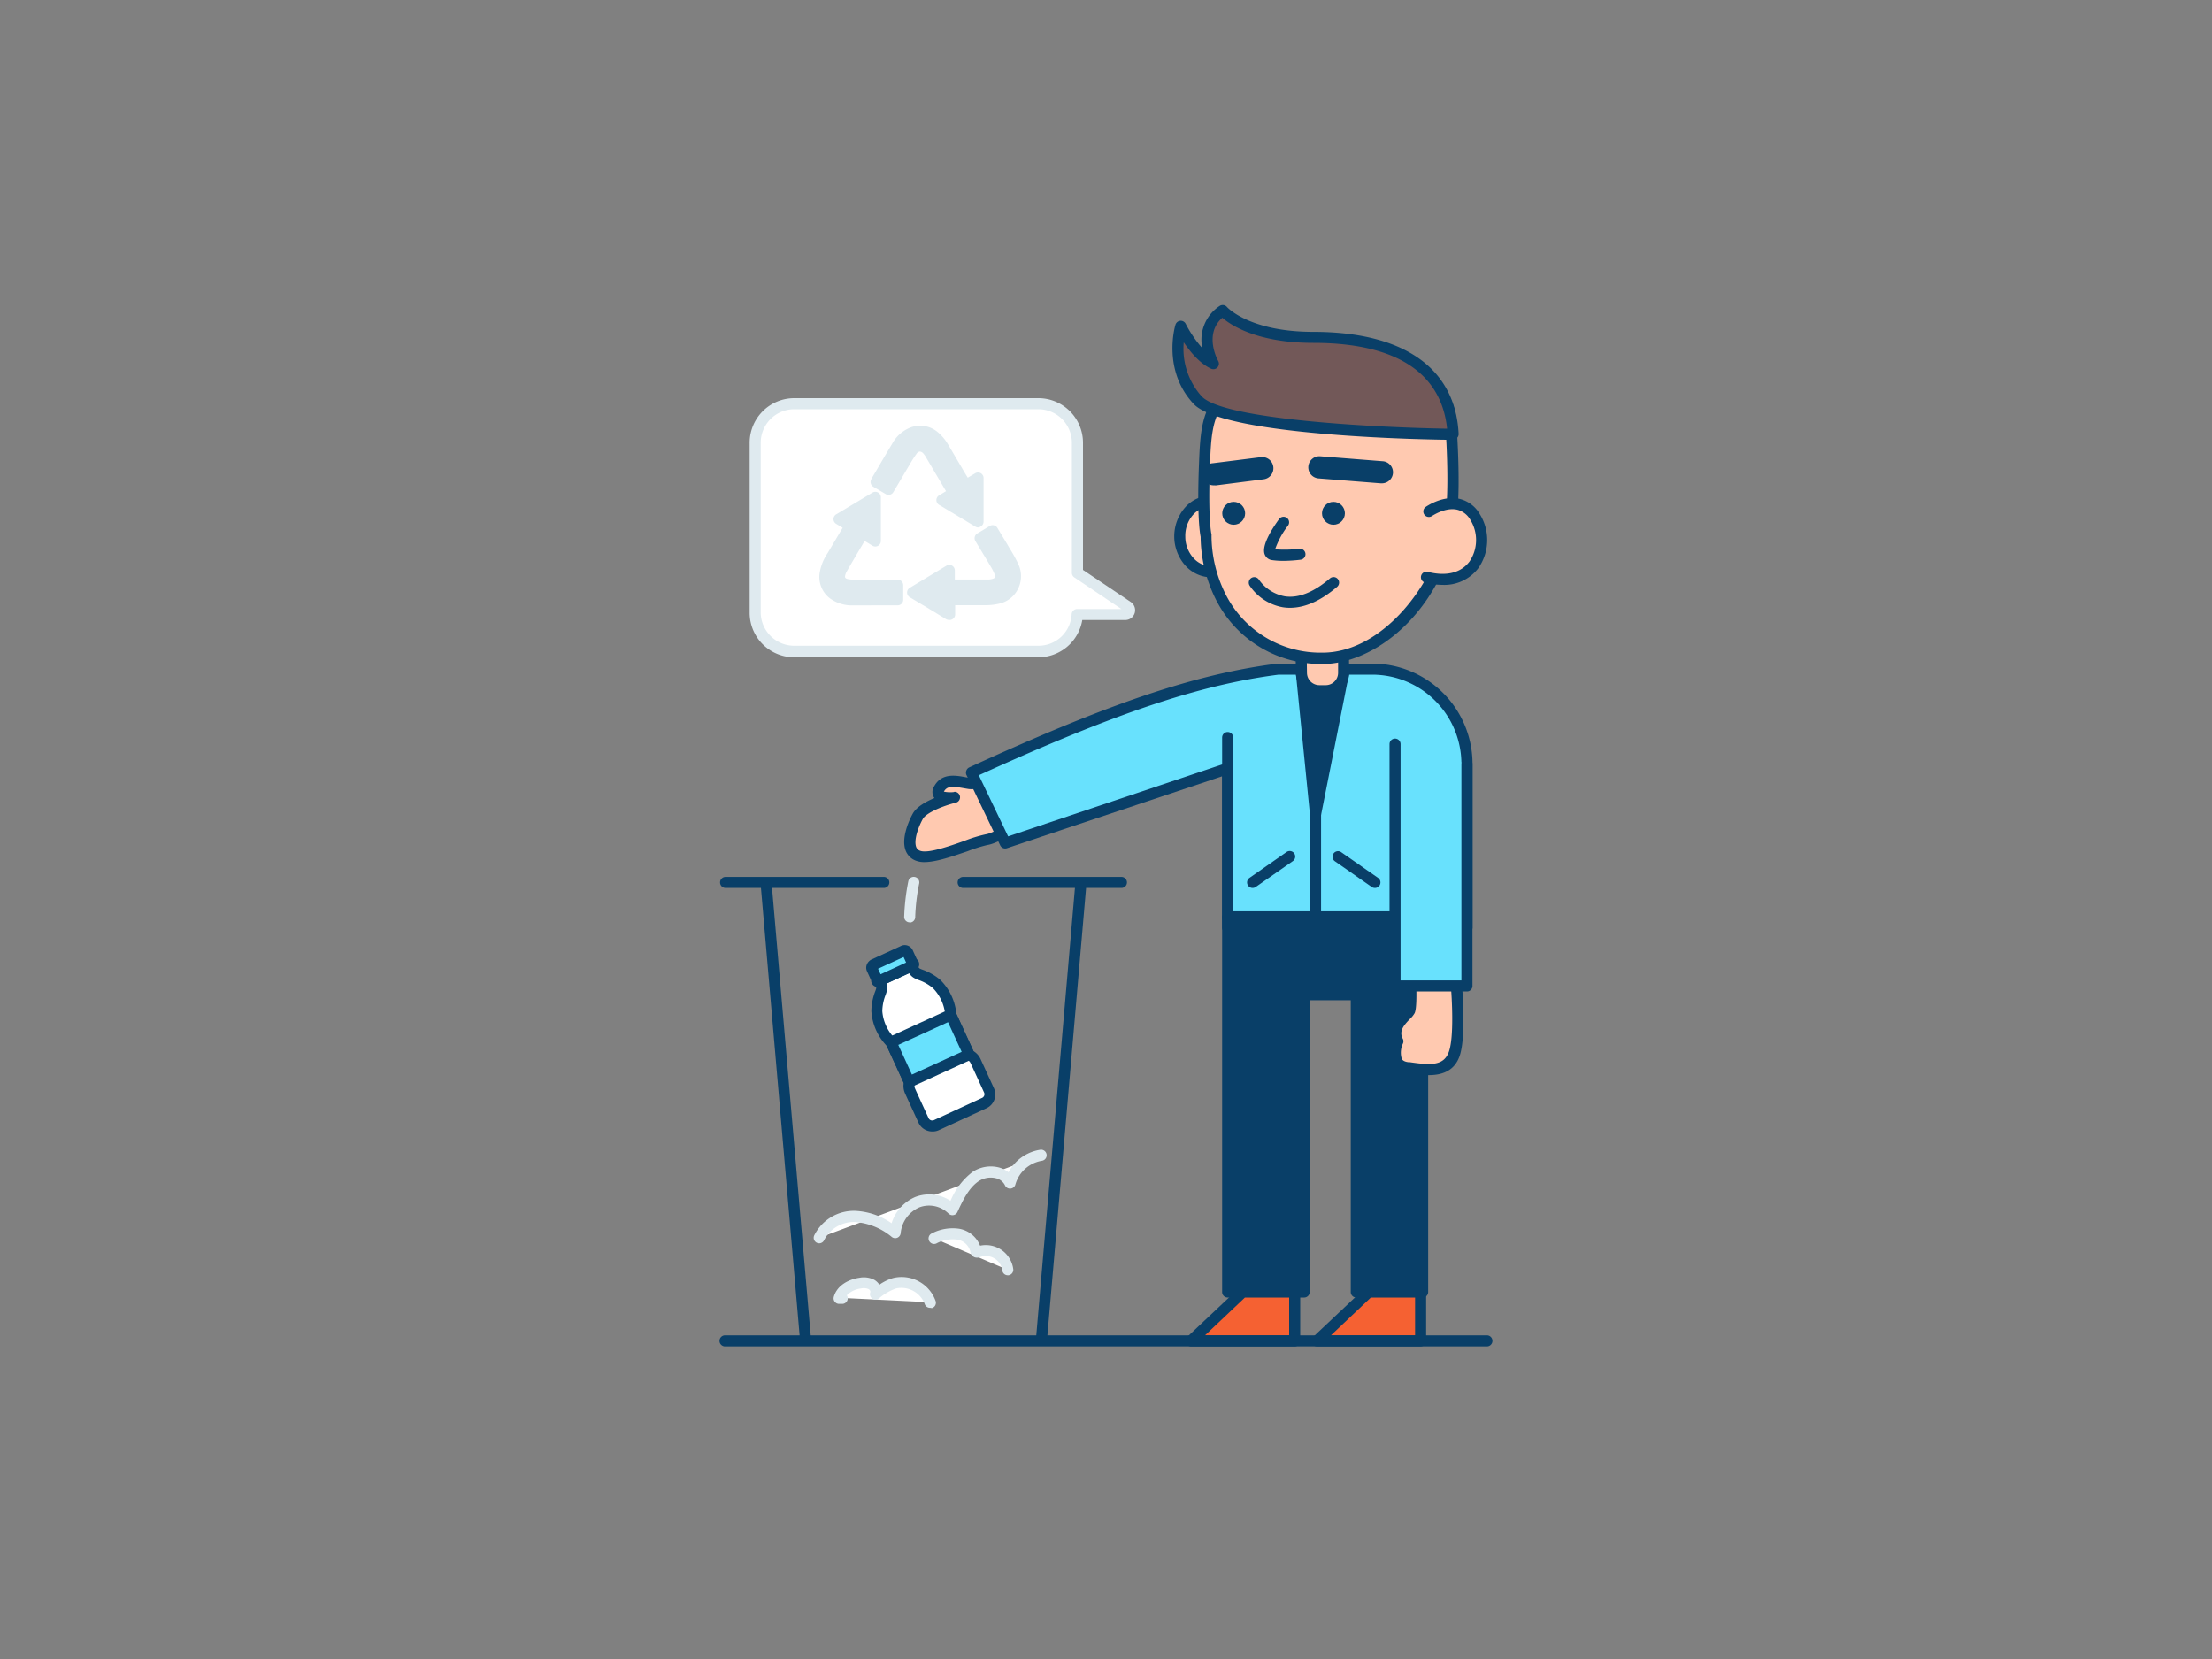 <svg xmlns="http://www.w3.org/2000/svg" viewBox="0 0 400 300"><rect x="0" y="0" width="400" height="300" fill="#808080" stroke="none"/><g id="_243_recycling_outline" data-name="#243_recycling_outline"><path d="M203.91,109.76l-9.07-6.09V80.1a7,7,0,0,0-7.05-7H143.61a7,7,0,0,0-7.05,7v30.71a7.05,7.05,0,0,0,7.05,7h44.18a7.05,7.05,0,0,0,7-6.64h8.65A.8.8,0,0,0,203.91,109.76Z" fill="#fff"/><path d="M187.79,118.86H143.61a8.06,8.06,0,0,1-8.05-8V80.1A8.07,8.07,0,0,1,143.61,72h44.18a8.07,8.07,0,0,1,8.05,8.06v23l8.63,5.79a1.8,1.8,0,0,1,.72,2,1.78,1.78,0,0,1-1.72,1.27h-7.76A8.05,8.05,0,0,1,187.79,118.86ZM143.61,74a6.07,6.07,0,0,0-6.05,6.06v30.71a6.06,6.06,0,0,0,6.05,6h44.18a6,6,0,0,0,6-5.7,1,1,0,0,1,1-.94h8l-8.52-5.72a1,1,0,0,1-.44-.83V80.1A6.07,6.07,0,0,0,187.79,74Zm59.75,36.55Z" fill="#dfeaef"/><path d="M181.48,139.67s-4.21,2.3-6.35,1.94-4.23-1-5.33,1,2.79,1.55,2.79,1.55-5.54,1.35-6.67,3.45-2.56,6.09.09,7.09,10-2.58,12.4-2.95,8.44-4.75,8.44-4.75Z" fill="#ffc9b0"/><path d="M167.16,155.89a4.11,4.11,0,0,1-1.5-.24,3.14,3.14,0,0,1-1.9-1.87c-.87-2.32.75-5.66,1.28-6.62.66-1.23,2.34-2.18,3.93-2.85l-.09-.13a1.87,1.87,0,0,1,.05-2c1.34-2.4,3.79-2,5.75-1.62l.61.11c1.31.21,4.2-1,5.71-1.84a1,1,0,0,1,1.29.29l5.37,7.35a1,1,0,0,1-.22,1.4c-.63.46-6.28,4.55-8.89,4.93a26.77,26.77,0,0,0-3.57,1.12C172.29,154.83,169.32,155.89,167.16,155.89Zm5.43-12.71a1,1,0,0,1,1,.82,1,1,0,0,1-.75,1.15c-2.12.52-5.39,1.78-6,3-.89,1.65-1.6,3.82-1.17,5a1.13,1.13,0,0,0,.73.7c1.42.53,5.35-.86,7.95-1.78a25.08,25.08,0,0,1,3.95-1.21c1.42-.22,4.86-2.37,7.19-4L181.18,141c-1.42.69-4.33,2-6.21,1.65l-.64-.11c-2.13-.38-3.06-.43-3.65.61a5.58,5.58,0,0,0,1.8.08Z" fill="#093f68"/><path d="M248.14,121h-17c-14.31,1.8-29.45,6.73-55.47,18.68l6.12,12.76L222,139v28.74h43.24V138.15A17.12,17.12,0,0,0,248.14,121Z" fill="#68e1fd"/><path d="M265.27,168.73H222a1,1,0,0,1-1-1V140.38l-38.91,13a1,1,0,0,1-1.22-.51l-6.12-12.76a1,1,0,0,1,0-.77,1,1,0,0,1,.52-.57c25.36-11.64,41-16.91,55.76-18.77h17.12a18.15,18.15,0,0,1,18.13,18.12v29.58A1,1,0,0,1,265.27,168.73Zm-42.24-2h41.24V138.15A16.15,16.15,0,0,0,248.14,122H231.21C216.86,123.84,201.6,129,177,140.19l5.3,11.05L221.71,138a1,1,0,0,1,.9.14,1,1,0,0,1,.42.81Z" fill="#093f68"/><polygon points="235.34 121.7 237.89 147.28 242.97 121.61 235.34 121.7" fill="#093f68"/><path d="M237.89,148.28h0a1,1,0,0,1-1-.9l-2.55-25.58a1,1,0,0,1,.25-.76,1,1,0,0,1,.73-.34l7.64-.1a1,1,0,0,1,.78.37,1,1,0,0,1,.22.83l-5.09,25.67A1,1,0,0,1,237.89,148.28Zm-1.45-25.59,1.78,17.79,3.53-17.86Z" fill="#093f68"/><path d="M222,166.91a1,1,0,0,1-1-1V133.37a1,1,0,0,1,2,0v32.54A1,1,0,0,1,222,166.91Z" fill="#093f68"/><rect x="222.03" y="165.91" width="13.83" height="67.72" fill="#093f68"/><path d="M235.86,234.64H222a1,1,0,0,1-1-1V165.91a1,1,0,0,1,1-1h13.83a1,1,0,0,1,1,1v67.73A1,1,0,0,1,235.86,234.64Zm-12.83-2h11.83V166.91H223Z" fill="#093f68"/><rect x="245.27" y="165.91" width="11.99" height="67.72" fill="#093f68"/><path d="M257.26,234.64h-12a1,1,0,0,1-1-1V165.91a1,1,0,0,1,1-1h12a1,1,0,0,1,1,1v67.73A1,1,0,0,1,257.26,234.64Zm-11-2h10V166.91h-10Z" fill="#093f68"/><rect x="222.7" y="165.79" width="34.56" height="14.07" fill="#093f68"/><path d="M257.26,180.87H222.7a1,1,0,0,1-1-1V165.79a1,1,0,0,1,1-1h34.56a1,1,0,0,1,1,1v14.08A1,1,0,0,1,257.26,180.87Zm-33.56-2h32.56V166.79H223.7Z" fill="#093f68"/><polygon points="234.12 233.64 234.12 242.47 215.39 242.47 224.75 233.64 234.12 233.64" fill="#f56132"/><path d="M234.12,243.47H215.39a1,1,0,0,1-.93-.63,1,1,0,0,1,.24-1.1l9.37-8.83a1,1,0,0,1,.68-.27h9.37a1,1,0,0,1,1,1v8.83A1,1,0,0,1,234.12,243.47Zm-16.22-2h15.22v-6.83h-8Z" fill="#093f68"/><polygon points="256.89 233.64 256.89 242.47 238.15 242.47 247.52 233.64 256.89 233.64" fill="#f56132"/><path d="M256.89,243.47H238.15a1,1,0,0,1-.68-1.73l9.37-8.83a1,1,0,0,1,.68-.27h9.37a1,1,0,0,1,1,1v8.83A1,1,0,0,1,256.89,243.47Zm-16.22-2h15.22v-6.83h-8Z" fill="#093f68"/><path d="M238.57,117.26h1.15A3.24,3.24,0,0,1,243,120.5v4.4a0,0,0,0,1,0,0h-7.64a0,0,0,0,1,0,0v-4.4A3.24,3.24,0,0,1,238.57,117.26Z" transform="translate(479.82 239.09) rotate(179.27)" fill="#ffc9b0"/><path d="M238.58,125.9a4.24,4.24,0,0,1-4.24-4.18l-.06-4.4a1,1,0,0,1,1-1l7.64-.1a1,1,0,0,1,1,1l.05,4.39a4.25,4.25,0,0,1-4.18,4.3h-1.21Zm-2.29-7.61.05,3.4a2.25,2.25,0,0,0,2.27,2.21h1.15a2.24,2.24,0,0,0,2.21-2.27l0-3.4Z" fill="#093f68"/><ellipse cx="219.06" cy="97" rx="5.72" ry="6.4" transform="translate(-1.22 2.8) rotate(-0.73)" fill="#ffc9b0"/><path d="M219.07,104.4a6.41,6.41,0,0,1-4.74-2.15,7.95,7.95,0,0,1-.13-10.37,6.32,6.32,0,0,1,9.59-.13,8,8,0,0,1,.13,10.38,6.43,6.43,0,0,1-4.77,2.27Zm-4.73-7.34a5.76,5.76,0,0,0,1.47,3.84,4.41,4.41,0,0,0,3.27,1.5h0a4.43,4.43,0,0,0,3.28-1.58,5.94,5.94,0,0,0-.1-7.71,4.32,4.32,0,0,0-3.32-1.5,4.39,4.39,0,0,0-3.28,1.58A5.76,5.76,0,0,0,214.34,97.06Z" fill="#093f68"/><path d="M262.32,75.69c.45,6.39,1,17.63-.9,23.5-3.32,10.11-12.22,19.74-22.07,19.87a20.1,20.1,0,0,1-18.72-11.39,24.6,24.6,0,0,1-2.52-10.73s-.71-2.62-.31-12.86.73-15.58,20.31-19C253.21,62.47,261.86,69.31,262.32,75.69Z" fill="#ffc9b0"/><path d="M239.06,120.06a21.16,21.16,0,0,1-19.33-11.94,25.87,25.87,0,0,1-2.62-11.06c-.14-.68-.66-3.89-.3-13,.4-10.22.64-16.38,21.13-19.94,11.46-2,17.91,1.43,20.74,3.64a11.19,11.19,0,0,1,4.63,7.87c.83,11.64.52,19.46-.94,23.89-4.38,13.35-14.89,20.44-23,20.55Zm5.37-54.53a35.83,35.83,0,0,0-6.15.55c-18.89,3.29-19.09,8.22-19.48,18s.27,12.54.28,12.57a.93.93,0,0,1,0,.24,23.78,23.78,0,0,0,2.41,10.29,19.21,19.21,0,0,0,17.54,10.84h.28c9.68-.13,18.11-10,21.13-19.18,2-6.21,1.15-18.93.85-23.12a9.26,9.26,0,0,0-3.87-6.43C254.27,66.84,249.7,65.53,244.43,65.53Z" fill="#093f68"/><circle cx="223.09" cy="92.82" r="2.07" fill="#093f68"/><circle cx="241.13" cy="92.82" r="2.07" fill="#093f68"/><path d="M232.09,101.42a14.34,14.34,0,0,1-2.1-.14,1.62,1.62,0,0,1-1.28-1c-.66-1.59,1.34-4.7,2.59-6.42a1,1,0,0,1,1.62,1.18,15.13,15.13,0,0,0-2.34,4.29,21.13,21.13,0,0,0,4.36-.1,1,1,0,0,1,1.12.85,1,1,0,0,1-.85,1.13A26.82,26.82,0,0,1,232.09,101.42Zm-1.52-1.85h0Z" fill="#093f68"/><path d="M258.32,92.53s5.42-3.86,8.43,1,.27,13.17-8.8,10.87" fill="#ffc9b0"/><path d="M260.85,105.76a12.8,12.8,0,0,1-3.15-.41,1,1,0,0,1,.5-1.94c3.35.85,6,.18,7.54-1.88a6.94,6.94,0,0,0,.16-7.5,3.78,3.78,0,0,0-2.48-1.88c-2.16-.44-4.49,1.18-4.52,1.19a1,1,0,0,1-1.15-1.63c.12-.09,3-2.13,6.05-1.53a5.79,5.79,0,0,1,3.8,2.8,8.87,8.87,0,0,1-.25,9.73A7.72,7.72,0,0,1,260.85,105.76Z" fill="#093f68"/><path d="M233.26,109.91a8,8,0,0,1-1.29-.1,9.19,9.19,0,0,1-6-3.92,1,1,0,0,1,.32-1.38,1,1,0,0,1,1.37.32,7.35,7.35,0,0,0,4.66,3c2.47.38,5.23-.72,8.18-3.24a1,1,0,0,1,1.3,1.52C238.83,108.64,236,109.91,233.26,109.91Z" fill="#093f68"/><path d="M219.59,87.76a2,2,0,0,1-.25-4L228,82.67a2,2,0,1,1,.51,4l-8.67,1.11Z" fill="#093f68"/><path d="M249.82,87.4h-.16l-11.23-.89a2,2,0,1,1,.32-4l11.22.89a2,2,0,0,1-.15,4Z" fill="#093f68"/><path d="M262.76,78.53s-40.83-.45-46.19-6.17S213.51,59,213.51,59s2.64,5.27,5.91,6.75c0,0-3.45-6.12,1.68-9.62,0,0,4,4.86,16.37,4.86S262.1,65,262.76,78.53Z" fill="#725858"/><path d="M262.76,79.53h0c-4.22,0-41.41-.63-46.91-6.49-5.69-6.07-3.39-14-3.29-14.31a1,1,0,0,1,1.86-.16,21.37,21.37,0,0,0,3,4.39,7.31,7.31,0,0,1,3.12-7.63,1,1,0,0,1,1.34.19s4,4.49,15.6,4.49c16.37,0,25.71,6.57,26.29,18.48a1,1,0,0,1-1,1ZM214.06,61.9a12.88,12.88,0,0,0,3.24,9.77c4,4.3,32.41,5.66,44.38,5.85C260.94,70.21,256,62,237.47,62c-10,0-14.79-3.12-16.44-4.54-3.37,3-.86,7.6-.74,7.81a1,1,0,0,1-1.29,1.4C217,65.76,215.22,63.62,214.06,61.9Z" fill="#093f68"/><path d="M255,176.58s.26,5.42-.12,6.18-3.66,2.81-2.11,5.55c0,0-1.83,4.21,1.7,4.72s7.23,1.15,8.51-2.55.25-13.9.25-13.9Z" fill="#ffc9b0"/><path d="M258.32,194.42a26.07,26.07,0,0,1-3.68-.36l-.27,0a3.32,3.32,0,0,1-2.59-1.62,5.29,5.29,0,0,1-.06-4c-1.12-2.57.88-4.59,1.86-5.59.17-.17.4-.41.46-.49a40.24,40.24,0,0,0,0-5.67,1,1,0,0,1,1-1h8.23a1,1,0,0,1,1,.9c0,.42,1,10.46-.31,14.33C263,193.71,260.73,194.42,258.32,194.42Zm-2.23-16.84c.08,2.35.08,4.91-.28,5.63a4.23,4.23,0,0,1-.8,1c-1.18,1.2-2.09,2.29-1.33,3.64a1,1,0,0,1,0,.89,3.81,3.81,0,0,0-.2,2.71c.06.13.27.5,1.13.62l.26,0c3.84.56,6.24.71,7.15-1.93s.57-9.28.29-12.57Z" fill="#093f68"/><polyline points="265.26 138.15 265.26 178.29 252.3 178.29 252.3 134.56" fill="#68e1fd"/><path d="M265.27,179.29h-13a1,1,0,0,1-1-1V134.56a1,1,0,0,1,2,0v42.73h11V138.15a1,1,0,1,1,2,0v40.14A1,1,0,0,1,265.27,179.29Z" fill="#093f68"/><path d="M145.61,242.57a1,1,0,0,1-1-.92l-7-81a1,1,0,0,1,.91-1.08,1,1,0,0,1,1.08.91l7,81a1,1,0,0,1-.91,1.08Z" fill="#093f68"/><path d="M188.39,242.57h-.09a1,1,0,0,1-.91-1.08l7-81a1,1,0,0,1,2,.17l-7,81A1,1,0,0,1,188.39,242.57Z" fill="#093f68"/><path d="M159.82,160.57H131.21a1,1,0,1,1,0-2h28.61a1,1,0,0,1,0,2Z" fill="#093f68"/><path d="M202.79,160.57H174.17a1,1,0,0,1,0-2h28.62a1,1,0,1,1,0,2Z" fill="#093f68"/><path d="M268.88,243.47H131.11a1,1,0,0,1,0-2H268.88a1,1,0,0,1,0,2Z" fill="#093f68"/><path d="M171.61,111.11l-3-1.82L165,107.14l6.63-4v2.64h.22c2.31,0,4.62,0,6.92,0a3.52,3.52,0,0,0,1.11-.21,1.36,1.36,0,0,0,.92-1.89,10.63,10.63,0,0,0-.92-1.85c-.88-1.51-1.79-3-2.71-4.51L179.45,96c.72,1.19,1.44,2.36,2.13,3.54a31,31,0,0,1,1.58,2.87,4.17,4.17,0,0,1-.07,3.81,4,4,0,0,1-2.72,2,9.45,9.45,0,0,1-2.12.25c-2.05,0-4.1,0-6.15,0h-.42v2.64Z" fill="#dfeaef"/><path d="M171.68,112.11a1.31,1.31,0,0,1-.59-.14l-.89-.54-2.1-1.28L164.52,108a1,1,0,0,1-.49-.86,1,1,0,0,1,.49-.85l6.63-4a1,1,0,0,1,1.51.85v1.65h6.13a2.67,2.67,0,0,0,.79-.15.68.68,0,0,0,.35-.24.57.57,0,0,0,0-.37,10.23,10.23,0,0,0-.84-1.69c-.63-1.07-1.27-2.12-1.92-3.19l-.79-1.31a1,1,0,0,1,.34-1.37l2.26-1.36a1,1,0,0,1,1.37.34l.65,1.08c.5.82,1,1.64,1.48,2.47l.33.54a25.35,25.35,0,0,1,1.31,2.42,5.12,5.12,0,0,1-.12,4.7,5,5,0,0,1-3.36,2.51,10.8,10.8,0,0,1-2.34.27c-1.48,0-3,0-4.44,0h-1.14v1.64A1,1,0,0,1,171.68,112.11Zm-4.7-5,2.15,1.3,1.55.94v-.91a1,1,0,0,1,1-1h2.15c1.46,0,2.93,0,4.4,0a8.78,8.78,0,0,0,1.91-.22,3.07,3.07,0,0,0,2.07-1.52,3.16,3.16,0,0,0,0-2.92,23.08,23.08,0,0,0-1.2-2.22l-.33-.55c-.48-.82-1-1.63-1.47-2.45l-.13-.23-.55.33.27.45c.66,1.08,1.3,2.14,1.94,3.22a12.54,12.54,0,0,1,1,2,2.47,2.47,0,0,1,0,1.91,2.53,2.53,0,0,1-1.49,1.27,4.74,4.74,0,0,1-1.44.27h-7.15a1.09,1.09,0,0,1-1-1v-.87Z" fill="#dfeaef"/><path d="M174.69,87.81l2.21-1.32v7.89l-6.58-3.95,2.11-1.27-1-1.62q-1.64-2.78-3.28-5.53a4.11,4.11,0,0,0-.39-.54,1.69,1.69,0,0,0-2.88,0c-.53.73-1,1.52-1.44,2.29-.94,1.57-1.86,3.15-2.8,4.74l-2.25-1.33c0-.08.07-.16.11-.23,1.21-2.06,2.43-4.11,3.65-6.17a5.46,5.46,0,0,1,2.68-2.47,3.9,3.9,0,0,1,4.22.76,7.33,7.33,0,0,1,1.45,1.73C172,83.12,173.3,85.46,174.69,87.81Z" fill="#dfeaef"/><path d="M176.9,95.38a1,1,0,0,1-.51-.14l-6.58-3.95a1,1,0,0,1,0-1.71l1.26-.76-.79-1.33q-1.47-2.49-2.95-5a3.25,3.25,0,0,0-.31-.42,1,1,0,0,0-.68-.42.89.89,0,0,0-.61.42,20.49,20.49,0,0,0-1.17,1.83l-.23.38c-.65,1.09-1.29,2.19-1.94,3.29L161.54,89a1,1,0,0,1-.61.46,1,1,0,0,1-.76-.11l-2.25-1.33a1,1,0,0,1-.4-1.28c.06-.14.11-.23.15-.31l.85-1.43q1.39-2.39,2.81-4.75a6.46,6.46,0,0,1,3.18-2.89,4.93,4.93,0,0,1,5.23.93,8.39,8.39,0,0,1,1.65,2c1,1.68,2,3.38,3,5.09l.61,1,1.35-.8a1,1,0,0,1,1.51.86v7.89a1,1,0,0,1-.51.87A1,1,0,0,1,176.9,95.38Zm-4.64-4.95,3.64,2.18V88.25l-.69.42a1,1,0,0,1-1.38-.35L172.7,86.4q-1.48-2.55-3-5.06a6.43,6.43,0,0,0-1.26-1.5,2.9,2.9,0,0,0-3.19-.58,4.45,4.45,0,0,0-2.19,2q-1.41,2.37-2.81,4.74l-.46.79.54.32.34-.57c.65-1.11,1.3-2.21,2-3.31l.22-.37a23.16,23.16,0,0,1,1.28-2,2.8,2.8,0,0,1,2.17-1.23,2.85,2.85,0,0,1,2.28,1.15,5.42,5.42,0,0,1,.48.67q1.48,2.48,2.95,5l1.29,2.19A1,1,0,0,1,173,90Z" fill="#dfeaef"/><path d="M162.38,105.81v2.64H162q-3.83,0-7.66,0a5.7,5.7,0,0,1-3.66-1,3.85,3.85,0,0,1-1.51-3.59,7.87,7.87,0,0,1,1.32-3.3c1.07-1.8,2.14-3.61,3.23-5.43l-2-1.23,6.57-3.94v7.89L156,96.44c-.33.54-.65,1.08-1,1.61-.94,1.59-1.88,3.17-2.8,4.77a3.85,3.85,0,0,0-.39,1,1.41,1.41,0,0,0,1.17,1.85,6.23,6.23,0,0,0,1.29.15h8.06Z" fill="#dfeaef"/><path d="M157.5,109.47h-3.13a6.81,6.81,0,0,1-4.28-1.26,4.87,4.87,0,0,1-1.89-4.47,8.89,8.89,0,0,1,1.46-3.72l2.72-4.58-1.17-.71a1,1,0,0,1,0-1.72l6.56-3.93a1,1,0,0,1,1.52.85v7.89a1,1,0,0,1-1.52.86l-1.42-.86-1.14,1.93c-.7,1.19-1.4,2.38-2.09,3.58a2.69,2.69,0,0,0-.28.7c-.09.41,0,.55.43.67a5.43,5.43,0,0,0,1.06.12h8a1,1,0,0,1,1,1v2.64a1,1,0,0,1-.94,1,3.51,3.51,0,0,1-.41,0H157.5Zm-3.84-15.6.6.36a1,1,0,0,1,.35,1.37L151.38,101a7.18,7.18,0,0,0-1.19,2.87,2.86,2.86,0,0,0,1.13,2.72,4.69,4.69,0,0,0,3.06.84h7v-.66h-7.06a7.13,7.13,0,0,1-1.53-.18,2.4,2.4,0,0,1-1.91-3,4.63,4.63,0,0,1,.51-1.28c.69-1.2,1.4-2.4,2.1-3.6l1.66-2.79a1,1,0,0,1,.61-.46,1,1,0,0,1,.76.11l.77.46V91.69Z" fill="#dfeaef"/><path d="M237.89,166.91a1,1,0,0,1-1-1V147.28a1,1,0,1,1,2,0v18.63A1,1,0,0,1,237.89,166.91Z" fill="#093f68"/><line x1="233.22" y1="154.89" x2="226.51" y2="159.57" fill="#68e1fd"/><path d="M226.51,160.57a1,1,0,0,1-.57-1.82l6.71-4.68a1,1,0,0,1,1.39.25,1,1,0,0,1-.25,1.39l-6.71,4.68A1,1,0,0,1,226.51,160.57Z" fill="#093f68"/><line x1="241.92" y1="154.89" x2="248.63" y2="159.57" fill="#68e1fd"/><path d="M248.62,160.57a1,1,0,0,1-.57-.18l-6.7-4.68a1,1,0,0,1,1.14-1.64l6.71,4.68a1,1,0,0,1,.25,1.39A1,1,0,0,1,248.62,160.57Z" fill="#093f68"/><path d="M176.36,191.83a2.12,2.12,0,0,0-1.1-1l-3.33-7.28c.15-1.3-1.07-4.31-2.57-5.6a13,13,0,0,0-3.55-1.93,3,3,0,0,1-1-1.28L162,176l-2.88,1.32a3,3,0,0,1,.35,1.57,12.63,12.63,0,0,0-.86,4c0,2,1.49,4.87,2.57,5.6l3.34,7.27a2.15,2.15,0,0,0,.07,1.52c.23.54,1.59,3.48,2.45,5.35a1.73,1.73,0,0,0,2.3.85l4.33-2,4.34-2a1.72,1.72,0,0,0,.85-2.29C178,195.3,176.62,192.36,176.36,191.83Z" fill="#fff"/><path d="M168.58,204.61a2.74,2.74,0,0,1-2.49-1.59c-.86-1.88-2.22-4.83-2.46-5.37a3.26,3.26,0,0,1-.21-1.82l-3.09-6.73a9.93,9.93,0,0,1-2.76-6.24,10.23,10.23,0,0,1,.7-3.6,5.62,5.62,0,0,0,.18-.55,2.12,2.12,0,0,0-.26-.91,1,1,0,0,1,.48-1.37l5.76-2.64a1,1,0,0,1,.78,0,1,1,0,0,1,.56.56,2,2,0,0,0,.53.78,3.52,3.52,0,0,0,.52.22,10.31,10.31,0,0,1,3.19,1.82,9.93,9.93,0,0,1,2.93,6.17l3.09,6.73a3.26,3.26,0,0,1,1.24,1.34l2.46,5.37a2.74,2.74,0,0,1-1.34,3.62l-8.68,4A2.65,2.65,0,0,1,168.58,204.61Zm-3.17-8.52a1.13,1.13,0,0,0,.06.76c.23.53,1.58,3.47,2.44,5.33a.73.73,0,0,0,1,.36l8.67-4a.73.73,0,0,0,.36-1c-.85-1.86-2.19-4.8-2.45-5.33h0a1.15,1.15,0,0,0-.55-.54,1,1,0,0,1-.55-.52L171,183.93a1,1,0,0,1-.09-.54,7.85,7.85,0,0,0-2.22-4.72,8.27,8.27,0,0,0-2.62-1.47,5.92,5.92,0,0,1-.77-.35,2.65,2.65,0,0,1-.9-.86l-4.08,1.87a2.91,2.91,0,0,1,.07,1.25,7.5,7.5,0,0,1-.25.81,8.32,8.32,0,0,0-.59,2.94,7.82,7.82,0,0,0,2.13,4.77,1.07,1.07,0,0,1,.35.41l3.34,7.28a1,1,0,0,1,0,.77Z" fill="#093f68"/><path d="M165.15,174.24l-.16-.12-.86-1.87a.6.6,0,0,0-.87-.22l-2.59,1.18-2.58,1.18c-.26.13-.58.42-.4.81l.86,1.87,0,.21a.19.19,0,0,0,.27.19L162,176l3.16-1.45A.19.19,0,0,0,165.15,174.24Z" fill="#68e1fd"/><path d="M158.73,178.49a1.25,1.25,0,0,1-.69-.22,1.19,1.19,0,0,1-.51-1l-.75-1.64a1.51,1.51,0,0,1-.05-1.16,1.75,1.75,0,0,1,.94-1l5.17-2.37a1.59,1.59,0,0,1,2.2.71l.75,1.64a1.19,1.19,0,0,1-.25,2l-6.32,2.9A1.24,1.24,0,0,1,158.73,178.49Zm.05-3.31.46,1,4.61-2.12-.45-1Zm5.78-.13Zm.14-1.39Z" fill="#093f68"/><polygon points="166.53 185.99 164.89 186.74 161.14 188.46 164.44 195.65 168.18 193.93 168.18 193.93 175.22 190.7 171.93 183.51 166.53 185.99" fill="#68e1fd"/><path d="M164.44,196.65a1,1,0,0,1-.35-.07,1,1,0,0,1-.56-.52l-3.3-7.18a1,1,0,0,1,.49-1.33l5.39-2.47h0l5.4-2.48a1,1,0,0,1,1.33.49l3.29,7.19a1,1,0,0,1-.49,1.33l-10.79,4.94A.86.86,0,0,1,164.44,196.65Zm-2-7.7,2.46,5.37,9-4.11-2.47-5.37Z" fill="#093f68"/><path d="M164.5,165.79a40.61,40.61,0,0,1,.73-6.22" fill="#fff"/><path d="M164.5,166.79a1,1,0,0,1-1-.92,38.87,38.87,0,0,1,.75-6.49,1,1,0,0,1,1.17-.8,1,1,0,0,1,.8,1.17,35.77,35.77,0,0,0-.72,6,1,1,0,0,1-.92,1.07Z" fill="#dfeaef"/><path d="M148.14,223.83a7,7,0,0,1,6.51-3.87,12.77,12.77,0,0,1,7.25,2.93,6.68,6.68,0,0,1,4-5.5,6,6,0,0,1,6.39,1.33c1.05-2.26,2.19-4.64,4.2-6s5.15-1.08,6.22,1.17a7,7,0,0,1,5.61-5" fill="#fff"/><path d="M148.14,224.83a1,1,0,0,1-.41-.09,1,1,0,0,1-.5-1.32,8,8,0,0,1,7.43-4.46,12.62,12.62,0,0,1,6.57,2.24,7.61,7.61,0,0,1,4.26-4.74,7,7,0,0,1,6.39.69,12.66,12.66,0,0,1,4-5.24,6,6,0,0,1,4.78-.79,4.75,4.75,0,0,1,1.71.86,7.87,7.87,0,0,1,5.76-4.07,1,1,0,1,1,.26,2,6,6,0,0,0-4.78,4.3,1,1,0,0,1-1.87.15,2.42,2.42,0,0,0-1.61-1.29,4,4,0,0,0-3.15.52c-1.83,1.22-2.95,3.64-3.84,5.57a1,1,0,0,1-1.62.29,5,5,0,0,0-5.3-1.11,5.66,5.66,0,0,0-3.35,4.66,1,1,0,0,1-.59.82,1,1,0,0,1-1-.12,11.71,11.71,0,0,0-6.67-2.72,6,6,0,0,0-5.58,3.28A1,1,0,0,1,148.14,224.83Z" fill="#dfeaef"/><path d="M168.94,223.94a7.28,7.28,0,0,1,4.4-.77,3.83,3.83,0,0,1,3.14,2.9c0,.12.05.27.16.33a.4.4,0,0,0,.32,0,4,4,0,0,1,5.29,3.24" fill="#fff"/><path d="M182.25,230.61a1,1,0,0,1-1-.87,3,3,0,0,0-4-2.43,1.34,1.34,0,0,1-1.11,0,1.39,1.39,0,0,1-.7-1.07,2.88,2.88,0,0,0-2.34-2.08,6.24,6.24,0,0,0-3.78.7,1,1,0,0,1-.85-1.81,8.19,8.19,0,0,1,5-.85,5,5,0,0,1,3.76,3.06,5,5,0,0,1,6,4.24,1,1,0,0,1-.87,1.11Z" fill="#dfeaef"/><path d="M168.21,235.49A5.5,5.5,0,0,0,161.7,232a10.65,10.65,0,0,0-3.41,2,1.48,1.48,0,0,0-.72-1.77,3.17,3.17,0,0,0-2-.25c-1.64.23-3.37,1.13-3.82,2.73l.56,0" fill="#fff"/><path d="M168.21,236.49a1,1,0,0,1-1-.7A4.52,4.52,0,0,0,162,233a9.9,9.9,0,0,0-3.08,1.81,1,1,0,0,1-1.23,0,1,1,0,0,1-.29-1.19c0-.09-.07-.36-.3-.49a2.19,2.19,0,0,0-1.4-.13,4.26,4.26,0,0,0-2.57,1.23,1,1,0,0,1-.9,1.55l-.56,0a1,1,0,0,1-.89-1.27c.6-2.15,2.8-3.19,4.64-3.45a4.13,4.13,0,0,1,2.67.37,2.73,2.73,0,0,1,.93.89,8.41,8.41,0,0,1,2.44-1.2,6.53,6.53,0,0,1,7.73,4.15,1,1,0,0,1-.64,1.26A1.12,1.12,0,0,1,168.21,236.49Z" fill="#dfeaef"/></g></svg>